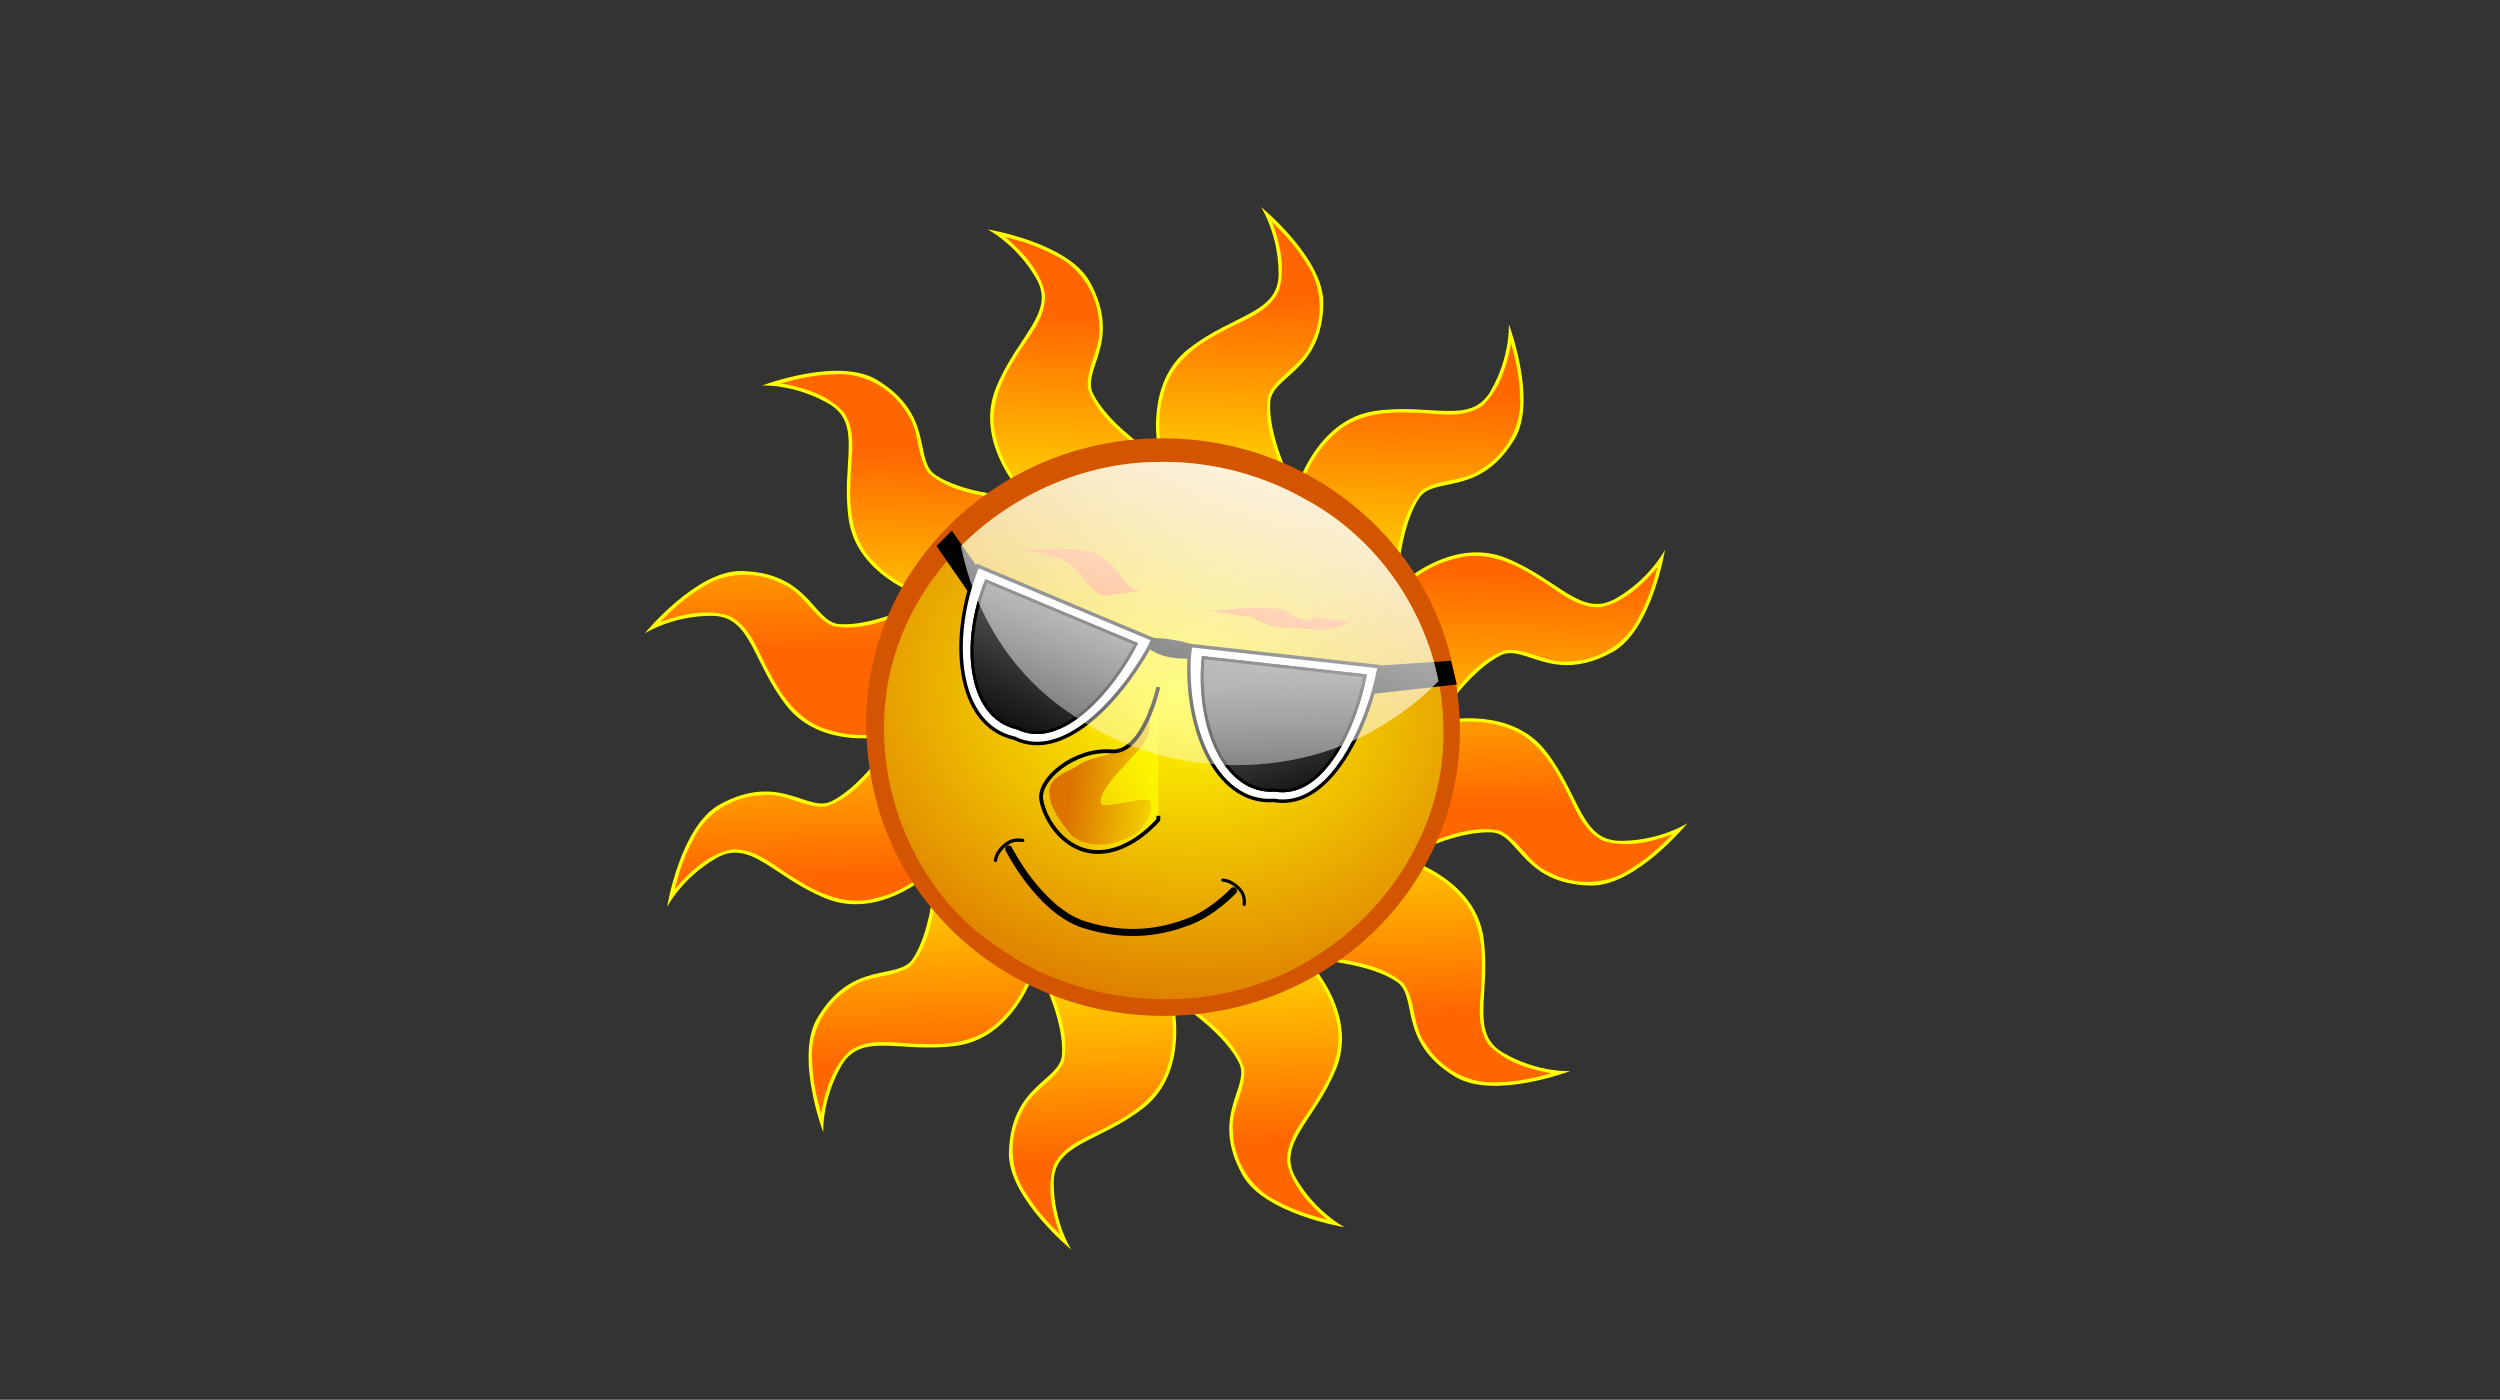 
<svg version="1.1" id="Layer_1" xmlns="http://www.w3.org/2000/svg" xmlns:xlink="http://www.w3.org/1999/xlink" viewBox="0 0 768 430" enable-background="new 0 0 768 430" xml:space="preserve">
<rect x="0" y="0" width="768" height="430" fill="#333333" stroke="none"/>
<g transform="matrix(1.428 0 0 1.428 -526.56 12.177)">
	<g>
		<path d="M617.861,88.039c0,0-3.015-14.081,6.632-21.584c9.647-7.503,19.294-7.503,19.294-16.078
			c0-8.575-3.817-14.427-3.817-14.427s13.667,11.154,13.464,20.858c-0.309,14.735-11.08,15.422-11.428,21.184
			c-0.4,6.631,3.779,15.406,3.779,15.406L617.861,88.039z"/>
	</g>
	<path fill="#FFFF00" d="M617.861,88.039c0,0-3.015-14.081,6.632-21.584c9.647-7.503,19.294-7.503,19.294-16.078
		c0-8.575-3.817-14.427-3.817-14.427s13.667,11.154,13.464,20.858c-0.309,14.735-11.08,15.422-11.428,21.184
		c-0.4,6.631,3.779,15.406,3.779,15.406L617.861,88.039z"/>
	
		<linearGradient id="SVGID_1_" gradientUnits="userSpaceOnUse" x1="756.988" y1="208.857" x2="755.634" y2="168.338" gradientTransform="matrix(1.345 0 0 -1.345 -382.223 336.098)">
		<stop  offset="0" style="stop-color:#FF6600"/>
		<stop  offset="1" style="stop-color:#FF6600;stop-opacity:0"/>
	</linearGradient>
	<path fill="url(#SVGID_1_)" d="M642.674,39.942c1.561,4.478,2.594,9.539,1.136,14.159c-2.401,4.954-8.223,6.333-12.623,8.949
		c-5.333,2.729-10.549,6.746-12.05,12.845c-1.152,3.719-1.237,7.707-0.618,11.533l26.003,4.965
		c-2.001-5.026-4.021-10.56-2.903-16.017c2.012-4.267,7.07-6.138,8.935-10.588c2.983-5.494,2.815-12.603-0.836-17.751
		c-2.001-3.319-4.567-6.126-7.31-8.808L642.674,39.942L642.674,39.942z"/>
	<g transform="matrix(-1 0 0 -1 1057.3 302.66)">
		<g>
			<path d="M435.948,94.398c0,0-3.015-14.08,6.631-21.584c9.647-7.503,19.294-7.503,19.294-16.077s-3.816-14.427-3.816-14.427
				s13.667,11.153,13.463,20.858c-0.309,14.736-11.08,15.421-11.428,21.184c-0.401,6.631,3.779,15.406,3.779,15.406L435.948,94.398z
				"/>
		</g>
		<path fill="#FFFF00" d="M435.948,94.398c0,0-3.015-14.08,6.631-21.584c9.647-7.503,19.294-7.503,19.294-16.077
			s-3.816-14.427-3.816-14.427s13.667,11.153,13.463,20.858c-0.309,14.736-11.08,15.421-11.428,21.184
			c-0.401,6.631,3.779,15.406,3.779,15.406L435.948,94.398z"/>
		
			<linearGradient id="SVGID_2_" gradientUnits="userSpaceOnUse" x1="311.392" y1="-0.675" x2="310.039" y2="39.842" gradientTransform="matrix(-1.345 0 0 1.345 872.778 62.465)">
			<stop  offset="0" style="stop-color:#FF6600"/>
			<stop  offset="1" style="stop-color:#FF6600;stop-opacity:0"/>
		</linearGradient>
		<path fill="url(#SVGID_2_)" d="M460.762,46.301c1.561,4.478,2.593,9.539,1.135,14.158c-2.4,4.956-8.223,6.334-12.622,8.95
			c-5.333,2.729-10.548,6.746-12.049,12.845c-1.152,3.719-1.237,7.706-0.618,11.532l26.002,4.965c-2-5.027-4.022-10.56-2.904-16.017
			c2.013-4.268,7.07-6.139,8.936-10.588c2.983-5.493,2.816-12.602-0.836-17.75c-2-3.318-4.567-6.125-7.31-8.807L460.762,46.301
			L460.762,46.301z"/>
	</g>
	<g transform="matrix(.866 .5 -.5 .866 146.49 -244.04)">
		<g>
			<path d="M604.083,42.984c0,0-3.015-14.081,6.631-21.584c9.646-7.503,19.294-7.503,19.294-16.078
				c0-8.575-3.817-14.427-3.817-14.427s13.667,11.154,13.463,20.858c-0.308,14.735-11.08,15.421-11.427,21.183
				c-0.401,6.632,3.778,15.406,3.778,15.406L604.083,42.984z"/>
		</g>
		<path fill="#FFFF00" d="M604.083,42.984c0,0-3.015-14.081,6.631-21.584c9.646-7.503,19.294-7.503,19.294-16.078
			c0-8.575-3.817-14.427-3.817-14.427s13.667,11.154,13.463,20.858c-0.308,14.735-11.08,15.421-11.427,21.183
			c-0.401,6.632,3.778,15.406,3.778,15.406L604.083,42.984z"/>
		
			<linearGradient id="SVGID_3_" gradientUnits="userSpaceOnUse" x1="779.513" y1="83.415" x2="778.159" y2="42.897" gradientTransform="matrix(1.165 -0.672 -0.672 -1.165 -229.747 631.504)">
			<stop  offset="0" style="stop-color:#FF6600"/>
			<stop  offset="1" style="stop-color:#FF6600;stop-opacity:0"/>
		</linearGradient>
		<path fill="url(#SVGID_3_)" d="M628.896-5.113c1.561,4.478,2.594,9.538,1.135,14.159c-2.4,4.954-8.223,6.333-12.623,8.949
			c-5.333,2.728-10.547,6.746-12.049,12.845c-1.152,3.719-1.238,7.707-0.618,11.533l26.003,4.965c-2-5.027-4.022-10.56-2.904-16.017
			c2.012-4.267,7.07-6.139,8.936-10.588c2.983-5.494,2.815-12.603-0.837-17.751c-2.001-3.319-4.567-6.125-7.31-8.807L628.896-5.113
			L628.896-5.113z"/>
	</g>
	<g transform="matrix(-.866 -.5 .5 -.866 910.77 546.7)">
		<g>
			<path d="M449.711,139.453c0,0-3.014-14.081,6.632-21.584s19.294-7.503,19.294-16.078c0-8.575-3.817-14.426-3.817-14.426
				s13.667,11.154,13.463,20.857c-0.308,14.736-11.08,15.422-11.427,21.184c-0.401,6.631,3.779,15.407,3.779,15.407L449.711,139.453
				z"/>
		</g>
		<path fill="#FFFF00" d="M449.711,139.453c0,0-3.014-14.081,6.632-21.584s19.294-7.503,19.294-16.078
			c0-8.575-3.817-14.426-3.817-14.426s13.667,11.154,13.463,20.857c-0.308,14.736-11.08,15.422-11.427,21.184
			c-0.401,6.631,3.779,15.407,3.779,15.407L449.711,139.453z"/>
		
			<linearGradient id="SVGID_4_" gradientUnits="userSpaceOnUse" x1="288.825" y1="124.769" x2="287.471" y2="165.287" gradientTransform="matrix(-1.165 0.672 0.672 1.165 720.245 -232.941)">
			<stop  offset="0" style="stop-color:#FF6600"/>
			<stop  offset="1" style="stop-color:#FF6600;stop-opacity:0"/>
		</linearGradient>
		<path fill="url(#SVGID_4_)" d="M474.525,91.355c1.562,4.478,2.594,9.539,1.135,14.159c-2.4,4.954-8.223,6.333-12.623,8.949
			c-5.333,2.728-10.547,6.746-12.049,12.845c-1.152,3.72-1.237,7.708-0.618,11.533l26.003,4.965c-2-5.027-4.023-10.561-2.903-16.018
			c2.013-4.267,7.07-6.138,8.935-10.587c2.983-5.494,2.815-12.604-0.837-17.751c-2.001-3.318-4.566-6.125-7.309-8.807
			L474.525,91.355L474.525,91.355z"/>
	</g>
	<g transform="matrix(.5 .866 -.866 .5 395.37 -382.14)">
		<g>
			<path d="M569.625,10.852c0,0-3.015-14.081,6.631-21.584c9.647-7.503,19.294-7.503,19.294-16.078
				c0-8.576-3.817-14.427-3.817-14.427s13.667,11.154,13.463,20.858c-0.309,14.736-11.08,15.422-11.428,21.184
				c-0.4,6.631,3.778,15.407,3.778,15.407L569.625,10.852z"/>
		</g>
		<path fill="#FFFF00" d="M569.625,10.852c0,0-3.015-14.081,6.631-21.584c9.647-7.503,19.294-7.503,19.294-16.078
			c0-8.576-3.817-14.427-3.817-14.427s13.667,11.154,13.463,20.858c-0.309,14.736-11.08,15.422-11.428,21.184
			c-0.4,6.631,3.778,15.407,3.778,15.407L569.625,10.852z"/>
		
			<linearGradient id="SVGID_5_" gradientUnits="userSpaceOnUse" x1="736.307" y1="-36.492" x2="734.953" y2="-77.01" gradientTransform="matrix(0.672 -1.165 -1.165 -0.672 49.999 811.094)">
			<stop  offset="0" style="stop-color:#FF6600"/>
			<stop  offset="1" style="stop-color:#FF6600;stop-opacity:0"/>
		</linearGradient>
		<path fill="url(#SVGID_5_)" d="M594.438-37.245c1.561,4.478,2.594,9.538,1.136,14.159c-2.401,4.954-8.223,6.333-12.624,8.95
			c-5.333,2.729-10.547,6.746-12.049,12.844c-1.153,3.719-1.238,7.708-0.618,11.533l26.003,4.965
			c-2.001-5.027-4.022-10.56-2.904-16.017c2.013-4.268,7.07-6.139,8.936-10.588c2.983-5.493,2.815-12.602-0.837-17.751
			c-2.001-3.319-4.567-6.125-7.31-8.807L594.438-37.245L594.438-37.245z"/>
	</g>
	<g transform="matrix(-.5 -.866 .866 -.5 661.89 684.8)">
		<g>
			<path d="M484.171,171.583c0,0-3.016-14.081,6.632-21.584c9.646-7.502,19.294-7.503,19.293-16.078
				c-0.001-8.575-3.817-14.427-3.817-14.427s13.666,11.154,13.463,20.859c-0.309,14.735-11.08,15.421-11.428,21.183
				c-0.401,6.631,3.779,15.406,3.779,15.406L484.171,171.583z"/>
		</g>
		<path fill="#FFFF00" d="M484.171,171.583c0,0-3.016-14.081,6.632-21.584c9.646-7.502,19.294-7.503,19.293-16.078
			c-0.001-8.575-3.817-14.427-3.817-14.427s13.666,11.154,13.463,20.859c-0.309,14.735-11.08,15.421-11.428,21.183
			c-0.401,6.631,3.779,15.406,3.779,15.406L484.171,171.583z"/>
		
			<linearGradient id="SVGID_6_" gradientUnits="userSpaceOnUse" x1="332.035" y1="244.667" x2="330.681" y2="285.186" gradientTransform="matrix(-0.672 1.165 1.165 0.672 440.5 -412.533)">
			<stop  offset="0" style="stop-color:#FF6600"/>
			<stop  offset="1" style="stop-color:#FF6600;stop-opacity:0"/>
		</linearGradient>
		<path fill="url(#SVGID_6_)" d="M508.983,123.485c1.562,4.478,2.594,9.538,1.136,14.159c-2.401,4.954-8.223,6.333-12.623,8.949
			c-5.332,2.728-10.547,6.746-12.048,12.845c-1.152,3.719-1.239,7.707-0.619,11.533l26.003,4.964
			c-2.001-5.026-4.021-10.56-2.903-16.017c2.012-4.268,7.07-6.139,8.935-10.588c2.984-5.494,2.816-12.603-0.836-17.751
			c-2.001-3.319-4.567-6.126-7.31-8.808l0.268,0.713L508.983,123.485z"/>
	</g>
	<g transform="matrix(0 1 -1 0 679.96 -377.3)">
		<g>
			<path d="M523.72,0.256c0,0-3.016-14.08,6.631-21.584c9.647-7.503,19.293-7.503,19.293-16.079c0-8.574-3.816-14.426-3.816-14.426
				s13.667,11.154,13.464,20.859c-0.309,14.735-11.079,15.422-11.428,21.184c-0.401,6.631,3.779,15.406,3.779,15.406L523.72,0.256z"
				/>
		</g>
		<path fill="#FFFF00" d="M523.72,0.256c0,0-3.016-14.08,6.631-21.584c9.647-7.503,19.293-7.503,19.293-16.079
			c0-8.574-3.816-14.426-3.816-14.426s13.667,11.154,13.464,20.859c-0.309,14.735-11.079,15.422-11.428,21.184
			c-0.401,6.631,3.779,15.406,3.779,15.406L523.72,0.256z"/>
		
			<linearGradient id="SVGID_7_" gradientUnits="userSpaceOnUse" x1="638.94" y1="-118.724" x2="637.586" y2="-78.205" gradientTransform="matrix(0 -1.345 -1.345 0 382.066 826.753)">
			<stop  offset="0" style="stop-color:#FF6600"/>
			<stop  offset="1" style="stop-color:#FF6600;stop-opacity:0"/>
		</linearGradient>
		<path fill="url(#SVGID_7_)" d="M548.532-47.841c1.562,4.478,2.593,9.539,1.135,14.159c-2.401,4.954-8.222,6.333-12.622,8.95
			c-5.333,2.728-10.549,6.746-12.049,12.844c-1.153,3.719-1.238,7.708-0.618,11.534l26.003,4.964
			c-2.001-5.026-4.021-10.56-2.904-16.017c2.013-4.267,7.07-6.139,8.936-10.588c2.983-5.494,2.815-12.603-0.837-17.751
			c-2.001-3.319-4.566-6.126-7.31-8.807L548.532-47.841L548.532-47.841z"/>
	</g>
	<g transform="matrix(0 -1 1 0 377.3 679.96)">
		<g>
			<path d="M530.078,182.18c0,0-3.015-14.08,6.631-21.583c9.647-7.503,19.294-7.503,19.294-16.078
				c0-8.576-3.816-14.427-3.816-14.427s13.667,11.154,13.463,20.859c-0.308,14.735-11.08,15.421-11.428,21.184
				c-0.4,6.631,3.779,15.406,3.779,15.406L530.078,182.18z"/>
		</g>
		<path fill="#FFFF00" d="M530.078,182.18c0,0-3.015-14.08,6.631-21.583c9.647-7.503,19.294-7.503,19.294-16.078
			c0-8.576-3.816-14.427-3.816-14.427s13.667,11.154,13.463,20.859c-0.308,14.735-11.08,15.421-11.428,21.184
			c-0.4,6.631,3.779,15.406,3.779,15.406L530.078,182.18z"/>
		
			<linearGradient id="SVGID_8_" gradientUnits="userSpaceOnUse" x1="429.408" y1="326.905" x2="428.054" y2="367.423" gradientTransform="matrix(0 1.345 1.345 0 108.433 -428.19)">
			<stop  offset="0" style="stop-color:#FF6600"/>
			<stop  offset="1" style="stop-color:#FF6600;stop-opacity:0"/>
		</linearGradient>
		<path fill="url(#SVGID_8_)" d="M554.891,134.084c1.561,4.478,2.594,9.538,1.136,14.159c-2.401,4.954-8.223,6.333-12.623,8.949
			c-5.333,2.729-10.548,6.747-12.05,12.845c-1.152,3.719-1.238,7.707-0.618,11.533l26.003,4.965
			c-2.001-5.027-4.022-10.56-2.904-16.017c2.012-4.267,7.07-6.138,8.936-10.588c2.983-5.494,2.815-12.603-0.837-17.751
			c-2.001-3.319-4.567-6.125-7.31-8.807L554.891,134.084L554.891,134.084z"/>
	</g>
	<g transform="matrix(-.5 .866 -.866 -.5 924 -230.81)">
		<g>
			<path d="M478.664,14.033c0,0-3.015-14.081,6.631-21.583c9.648-7.503,19.294-7.504,19.294-16.078
				c0.001-8.575-3.815-14.427-3.815-14.427s13.666,11.154,13.462,20.858c-0.309,14.736-11.079,15.421-11.428,21.184
				c-0.4,6.631,3.779,15.406,3.779,15.406L478.664,14.033z"/>
		</g>
		<path fill="#FFFF00" d="M478.664,14.033c0,0-3.015-14.081,6.631-21.583c9.648-7.503,19.294-7.504,19.294-16.078
			c0.001-8.575-3.815-14.427-3.815-14.427s13.666,11.154,13.462,20.858c-0.309,14.736-11.079,15.421-11.428,21.184
			c-0.4,6.631,3.779,15.406,3.779,15.406L478.664,14.033z"/>
		
			<linearGradient id="SVGID_9_" gradientUnits="userSpaceOnUse" x1="513.492" y1="-141.251" x2="512.139" y2="-100.734" gradientTransform="matrix(-0.672 -1.165 -1.165 0.672 677.472 674.278)">
			<stop  offset="0" style="stop-color:#FF6600"/>
			<stop  offset="1" style="stop-color:#FF6600;stop-opacity:0"/>
		</linearGradient>
		<path fill="url(#SVGID_9_)" d="M503.476-34.064c1.562,4.478,2.594,9.538,1.136,14.158c-2.401,4.955-8.222,6.334-12.624,8.95
			c-5.333,2.728-10.548,6.746-12.049,12.845c-1.152,3.719-1.238,7.707-0.618,11.533l26.003,4.964
			c-2.002-5.026-4.023-10.559-2.904-16.017c2.013-4.267,7.07-6.138,8.936-10.588c2.983-5.494,2.815-12.603-0.837-17.751
			c-2.001-3.318-4.566-6.126-7.31-8.807l0.267,0.712L503.476-34.064z"/>
	</g>
	<g transform="matrix(.5 -.866 .866 .5 133.26 533.47)">
		<g>
			<path d="M575.132,168.404c0,0-3.015-14.081,6.631-21.584c9.647-7.503,19.294-7.504,19.294-16.079
				c0-8.575-3.816-14.427-3.816-14.427s13.667,11.154,13.463,20.859c-0.309,14.735-11.08,15.421-11.428,21.183
				c-0.401,6.631,3.779,15.406,3.779,15.406L575.132,168.404z"/>
		</g>
		<path fill="#FFFF00" d="M575.132,168.404c0,0-3.015-14.081,6.631-21.584c9.647-7.503,19.294-7.504,19.294-16.079
			c0-8.575-3.816-14.427-3.816-14.427s13.667,11.154,13.463,20.859c-0.309,14.735-11.08,15.421-11.428,21.183
			c-0.401,6.631,3.779,15.406,3.779,15.406L575.132,168.404z"/>
		
			<linearGradient id="SVGID_10_" gradientUnits="userSpaceOnUse" x1="554.846" y1="349.436" x2="553.492" y2="308.918" gradientTransform="matrix(0.672 1.165 1.165 -0.672 -186.973 -275.714)">
			<stop  offset="0" style="stop-color:#FF6600"/>
			<stop  offset="1" style="stop-color:#FF6600;stop-opacity:0"/>
		</linearGradient>
		<path fill="url(#SVGID_10_)" d="M599.945,120.307c1.562,4.478,2.594,9.538,1.135,14.159c-2.401,4.954-8.222,6.334-12.623,8.949
			c-5.333,2.728-10.548,6.747-12.049,12.845c-1.152,3.719-1.238,7.708-0.618,11.533l26.003,4.965
			c-2.001-5.027-4.022-10.56-2.904-16.017c2.013-4.267,7.07-6.138,8.936-10.587c2.983-5.493,2.815-12.604-0.837-17.751
			c-2.001-3.319-4.567-6.125-7.31-8.807L599.945,120.307L599.945,120.307z"/>
	</g>
	<g transform="matrix(-.866 .5 -.5 -.866 1062.1 18.074)">
		<g>
			<path d="M446.532,48.491c0,0-3.015-14.081,6.632-21.584c9.647-7.503,19.294-7.503,19.294-16.078
				c0-8.575-3.817-14.427-3.817-14.427s13.667,11.154,13.463,20.859c-0.309,14.735-11.08,15.421-11.428,21.183
				c-0.4,6.631,3.779,15.406,3.779,15.406L446.532,48.491z"/>
		</g>
		<path fill="#FFFF00" d="M446.532,48.491c0,0-3.015-14.081,6.632-21.584c9.647-7.503,19.294-7.503,19.294-16.078
			c0-8.575-3.817-14.427-3.817-14.427s13.667,11.154,13.463,20.859c-0.309,14.735-11.08,15.421-11.428,21.183
			c-0.4,6.631,3.779,15.406,3.779,15.406L446.532,48.491z"/>
		
			<linearGradient id="SVGID_11_" gradientUnits="userSpaceOnUse" x1="393.589" y1="-98.045" x2="392.235" y2="-57.527" gradientTransform="matrix(-1.165 -0.672 -0.672 1.165 857.062 394.527)">
			<stop  offset="0" style="stop-color:#FF6600"/>
			<stop  offset="1" style="stop-color:#FF6600;stop-opacity:0"/>
		</linearGradient>
		<path fill="url(#SVGID_11_)" d="M471.346,0.394c1.56,4.478,2.593,9.538,1.135,14.159c-2.401,4.954-8.223,6.334-12.623,8.949
			c-5.333,2.729-10.548,6.748-12.049,12.846c-1.152,3.718-1.238,7.707-0.618,11.532l26.002,4.965c-2-5.027-4.021-10.56-2.903-16.017
			c2.012-4.267,7.07-6.139,8.936-10.588c2.983-5.494,2.814-12.603-0.837-17.751c-2.001-3.319-4.567-6.126-7.31-8.807L471.346,0.394
			L471.346,0.394z"/>
	</g>
	<g transform="matrix(.866 -.5 .5 .866 -4.843 284.59)">
		<g>
			<path d="M607.264,133.945c0,0-3.015-14.081,6.632-21.584c9.647-7.503,19.294-7.503,19.294-16.078
				c0-8.575-3.817-14.427-3.817-14.427s13.667,11.154,13.463,20.858c-0.308,14.736-11.08,15.421-11.428,21.183
				c-0.4,6.632,3.779,15.406,3.779,15.406L607.264,133.945z"/>
		</g>
		<path fill="#FFFF00" d="M607.264,133.945c0,0-3.015-14.081,6.632-21.584c9.647-7.503,19.294-7.503,19.294-16.078
			c0-8.575-3.817-14.427-3.817-14.427s13.667,11.154,13.463,20.858c-0.308,14.736-11.08,15.421-11.428,21.183
			c-0.4,6.632,3.779,15.406,3.779,15.406L607.264,133.945z"/>
		
			<linearGradient id="SVGID_12_" gradientUnits="userSpaceOnUse" x1="674.753" y1="306.225" x2="673.399" y2="265.707" gradientTransform="matrix(1.165 0.672 0.672 -1.165 -366.568 4.03)">
			<stop  offset="0" style="stop-color:#FF6600"/>
			<stop  offset="1" style="stop-color:#FF6600;stop-opacity:0"/>
		</linearGradient>
		<path fill="url(#SVGID_12_)" d="M632.077,85.848c1.561,4.478,2.594,9.538,1.136,14.159c-2.401,4.954-8.223,6.333-12.623,8.949
			c-5.333,2.729-10.548,6.747-12.049,12.845c-1.153,3.718-1.239,7.707-0.619,11.533l26.003,4.965
			c-2.001-5.026-4.022-10.56-2.903-16.017c2.012-4.267,7.069-6.139,8.935-10.588c2.983-5.494,2.815-12.603-0.837-17.751
			c-2.001-3.319-4.567-6.126-7.31-8.807L632.077,85.848L632.077,85.848z"/>
	</g>
	<path fill="#D45500" d="M682.809,148.671c0,33.883-28.541,61.35-63.748,61.35s-63.748-27.467-63.748-61.35
		c0-33.882,28.541-61.349,63.748-61.349S682.809,114.789,682.809,148.671z"/>
	<g>
		
			<radialGradient id="SVGID_13_" cx="744.958" cy="143.071" r="71.053" gradientTransform="matrix(1.569 0.21 0.163 -1.222 -570.06 159.915)" gradientUnits="userSpaceOnUse">
			<stop  offset="0" style="stop-color:#FFFF00"/>
			<stop  offset="1" style="stop-color:#FFFF00;stop-opacity:0"/>
		</radialGradient>
		<path fill="url(#SVGID_13_)" d="M617.477,90.856c-25.21,0.333-49.336,17.76-56.413,42.076
			c-6.664,22.614,2.454,48.959,22.09,62.132c19.699,14.205,48.382,15.406,68.852,1.985c16.358-10.245,27.684-28.968,27.25-48.622
			c-0.014-20.42-11.91-40.063-29.815-49.594C639.806,93.379,628.618,90.562,617.477,90.856L617.477,90.856z"/>
	</g>
	<path fill="#D45500" d="M682.561,147.108c0,33.883-28.541,61.35-63.748,61.35c-35.207,0-63.748-27.467-63.748-61.35
		c0-33.883,28.54-61.35,63.748-61.35C654.019,85.758,682.561,113.225,682.561,147.108z"/>
	<g>
		
			<radialGradient id="SVGID_14_" cx="744.958" cy="143.071" r="71.053" gradientTransform="matrix(1.569 0.21 0.163 -1.222 -570.06 159.915)" gradientUnits="userSpaceOnUse">
			<stop  offset="0" style="stop-color:#FFFF00"/>
			<stop  offset="1" style="stop-color:#FFFF00;stop-opacity:0"/>
		</radialGradient>
		<path fill="url(#SVGID_14_)" d="M617.477,90.856c-25.21,0.333-49.336,17.76-56.413,42.076
			c-6.664,22.614,2.454,48.959,22.09,62.132c19.699,14.205,48.382,15.406,68.852,1.985c16.358-10.245,27.684-28.968,27.25-48.622
			c-0.014-20.42-11.91-40.063-29.815-49.594C639.806,93.379,628.618,90.562,617.477,90.856L617.477,90.856z"/>
	</g>
	<path fill="#FFFFFF" stroke="#000000" stroke-width="0.756" d="M579.064,113.228l37.781,15.832
		c-5.626,11.085-18.685,26.728-29.865,21.229C574.382,147.491,572.782,128.624,579.064,113.228L579.064,113.228z"/>
	<path fill="#FFFFFF" stroke="#000000" stroke-width="0.756" d="M624.75,130.34l40.711,4.546
		c-2.275,12.22-10.397,30.909-22.674,28.783C629.911,164.534,623.059,146.882,624.75,130.34L624.75,130.34z"/>
	<path stroke="#000000" stroke-width="0.756" d="M616.664,129.065l2.785,0.172l3.097,0.507l2.235,0.622l-0.222,2.413
		c-2.935,0.013-5.833-0.186-8.434-2.095L616.664,129.065z"/>
	<path stroke="#000000" stroke-width="0.645" d="M580.901,116.484l32.223,13.503c-4.798,9.453-15.937,22.796-25.472,18.106
		C576.909,145.706,575.544,129.614,580.901,116.484L580.901,116.484z"/>
	<path stroke="#000000" stroke-width="0.647" d="M627.585,132.955l34.807,3.886c-1.944,10.449-8.889,26.426-19.385,24.61
		C631.999,162.19,626.14,147.097,627.585,132.955L627.585,132.955z"/>
	<path d="M665.599,134.636l15.266-1.018l1.272,5.089l-18.064,2.036L665.599,134.636z"/>
	<path d="M578.843,113.264l-5.343-7.632l-3.307,3.307l6.87,9.923L578.843,113.264z"/>
	
		<linearGradient id="SVGID_15_" gradientUnits="userSpaceOnUse" x1="762.378" y1="149.815" x2="770.214" y2="124.962" gradientTransform="matrix(1.345 0 0 -1.345 -382.223 336.098)">
		<stop  offset="0" style="stop-color:#666666"/>
		<stop  offset="1" style="stop-color:#666666;stop-opacity:0"/>
	</linearGradient>
	<path fill="url(#SVGID_15_)" stroke="#000000" stroke-width="0.647" d="M627.585,132.955l34.807,3.886
		c-1.944,10.449-8.889,26.426-19.385,24.61C631.999,162.19,626.14,147.097,627.585,132.955L627.585,132.955z"/>
	
		<linearGradient id="SVGID_16_" gradientUnits="userSpaceOnUse" x1="729.22" y1="160.753" x2="717.875" y2="135.898" gradientTransform="matrix(1.345 0 0 -1.345 -382.223 336.098)">
		<stop  offset="0" style="stop-color:#666666"/>
		<stop  offset="1" style="stop-color:#666666;stop-opacity:0"/>
	</linearGradient>
	<path fill="url(#SVGID_16_)" stroke="#000000" stroke-width="0.645" d="M580.901,116.484l32.223,13.503
		c-4.798,9.453-15.937,22.796-25.472,18.106C576.909,145.706,575.544,129.614,580.901,116.484L580.901,116.484z"/>
	<path fill="none" stroke="#000000" stroke-width="1.513" stroke-linecap="round" d="M585.732,174.09
		c0,0,6.672,13.343,16.345,16.344c9.674,3.002,17.012,1.335,22.35-0.666c5.337-2.003,9.673-6.672,9.673-6.672"/>
	<path fill="none" stroke="#000000" stroke-width="0.718" stroke-linecap="round" d="M588.76,172.265c0,0-1.76-0.326-3.028,0.443
		c-1.267,0.767-1.919,1.65-2.331,2.35c-0.412,0.702-0.508,1.502-0.508,1.502"/>
	<path fill="none" stroke="#000000" stroke-width="0.689" stroke-linecap="round" d="M636.405,186.05c0,0,0.216-1.65-0.618-2.79
		c-0.835-1.141-1.745-1.704-2.463-2.054c-0.718-0.35-1.516-0.401-1.516-0.401"/>
	<g>
		<path fill="#DC7300" d="M615.674,143.947c0.328,2.673-1.343,4.986-3.127,6.537c-1.481,1.297-3.032,2.592-4.898,3.105
			c-2.468,0.806-5.14,1.128-7.313,2.779c-1.916,1.19-4.459,1.68-5.593,3.989c-0.669,1.557-0.081,3.342,0.492,4.824
			c0.972,2.258,2.528,4.106,3.987,5.983c3.266,2.624,7.684,2.368,11.316,0.9c1.379-0.579,2.849-1.152,3.786-2.489
			c1.264-1.535,2.552-3.682,1.817-5.831c-0.518-1.102-10.305,1.9-10.53,0.621c-0.983-3.641,9.08-11.278,10.151-14.723
			c0.285-1.792,0.629-3.741,0.024-5.495L615.674,143.947L615.674,143.947z"/>
	</g>
	
		<linearGradient id="SVGID_17_" gradientUnits="userSpaceOnUse" x1="749.417" y1="131.951" x2="729.972" y2="134.114" gradientTransform="matrix(1.345 0 0 -1.345 -382.223 336.098)">
		<stop  offset="0" style="stop-color:#FFFF00"/>
		<stop  offset="1" style="stop-color:#FFFF00;stop-opacity:0"/>
	</linearGradient>
	<path fill="url(#SVGID_17_)" stroke="#000000" stroke-width="0.83" d="M617.925,139.26c0,0-3.149,14.371-10.075,13.854
		c-8.081-0.603-15.832,6.061-15.112,10.39c0.719,4.329,5.038,11.256,12.235,11.256c7.196,0,12.953-6.927,12.953-6.927v-0.866"/>
	<path fill="#FF7F2A" d="M587.377,109.582c1.174,0.01,2.348,0.007,3.522,0.006c3.339,0.007,6.678-0.003,10.017,0.095
		c0.574,0.017,1.665,0.395,2.268,0.535c1.066,0.153,2.007,0.635,2.876,1.245c0.642,0.678,1.427,1.17,2.091,1.823
		c0.658,0.768,1.351,1.481,1.893,2.343c0.466,1.028,1.416,1.534,2.206,2.258c0.522,0.466,1.198,0.594,1.862,0.725l-7.92,1.038
		c-0.706-0.245-1.37-0.541-1.908-1.081c-0.873-0.715-1.669-1.462-2.222-2.467c-0.564-0.775-1.228-1.464-1.889-2.156
		c-0.677-0.581-1.386-1.132-2.089-1.677c-0.87-0.485-1.779-0.828-2.769-0.99c-0.39-0.091-1.036-0.248-1.426-0.314
		c-0.262-0.044-1.057-0.098-0.791-0.104c12.482-0.268,8.381,0.005,5.679-0.027c-1.148-0.001-2.295-0.003-3.443,0.007
		L587.377,109.582L587.377,109.582z"/>
	<path fill="#FF7F2A" d="M628.598,122.813c1.26,0.054,2.508-0.017,3.757-0.173c3.915-0.438,7.936-0.698,11.838-0.123
		c0.189,0.028,0.388,0.02,0.568,0.083c0.599,0.21,1.669,1.06,2.295,1.422c1.092,0.461,2.244,0.843,3.407,1.089
		c1.269,0.203,2.556,0.24,3.839,0.259c2.777-0.004,6.793,0.146-6.162-0.016c-0.278-0.004,0.698-0.068,1.427-0.307
		c0.766-0.212,1.481-0.558,2.228-0.821l7.948,1.029c-0.786,0.18-1.476,0.545-2.237,0.785c-0.317,0.111-0.615,0.274-0.935,0.375
		c-3.221,1.018-6.783,0.163-10.151,0.184c-1.294-0.049-2.596-0.125-3.859-0.434c-1.177-0.346-2.377-0.683-3.439-1.312
		c-0.899-0.534-1.721-1.166-2.818-1.175c-2.957-0.234-1.12-0.072,6.626-0.082c0.236,0-0.471,0.016-0.706,0.027
		c-0.668,0.032-1.337,0.081-2.001,0.164c-1.221,0.157-2.43,0.366-3.667,0.288L628.598,122.813z"/>
	
		<linearGradient id="SVGID_18_" gradientUnits="userSpaceOnUse" x1="761.054" y1="194.031" x2="732.018" y2="97.382" gradientTransform="matrix(1.345 0 0 -1.345 -382.223 336.098)">
		<stop  offset="0" style="stop-color:#FFFFFF"/>
		<stop  offset="1" style="stop-color:#FFFFFF;stop-opacity:0"/>
	</linearGradient>
	<path fill="url(#SVGID_18_)" d="M619.564,90.834c-0.697-0.005-1.397,0.004-2.093,0.022c-15.713,0.208-31.004,7.058-42.009,18.077
		c2.815,14.304,10.949,27.568,23.153,35.755c19.699,14.205,48.389,15.403,68.859,1.981c3.893-2.438,7.498-5.362,10.73-8.66
		c-3.251-16.46-13.936-31.289-28.763-39.182c-9.03-5.113-19.431-7.905-29.877-7.993L619.564,90.834z"/>
</g>
</svg>
